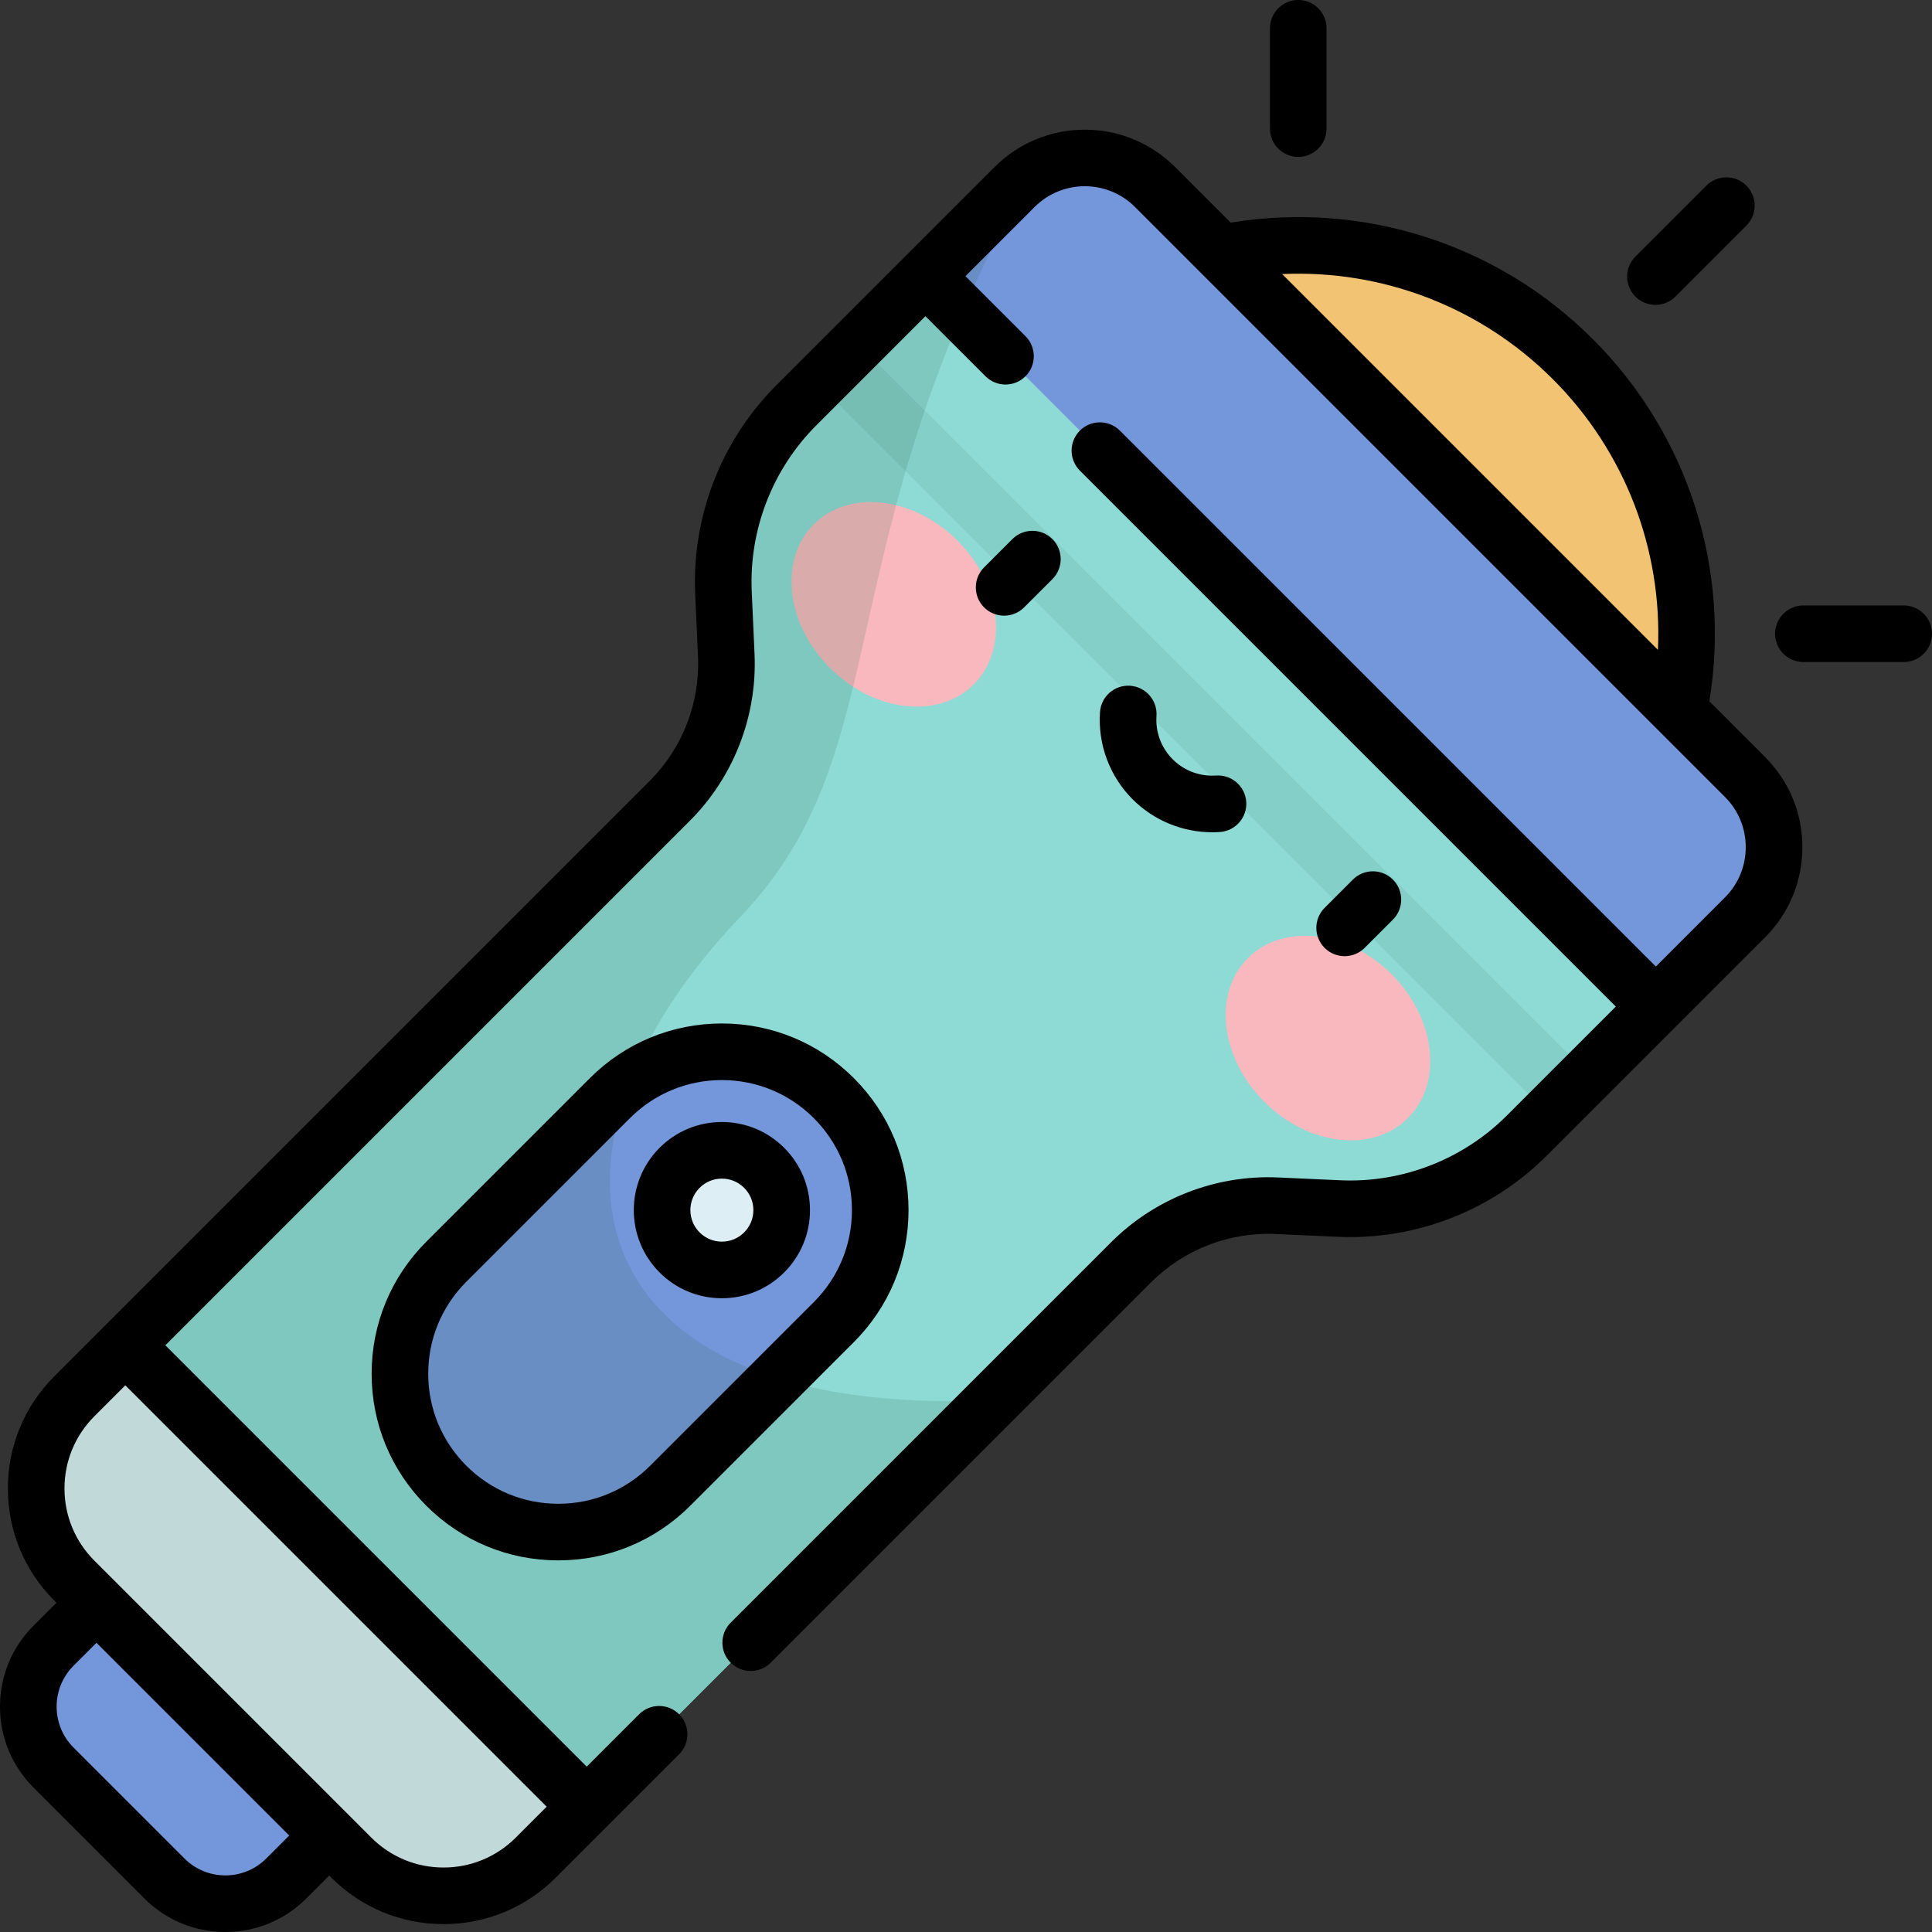 <?xml version="1.0" encoding="iso-8859-1"?>
<!-- Generator: Adobe Illustrator 19.0.0, SVG Export Plug-In . SVG Version: 6.00 Build 0)  -->
<svg version="1.1" id="Capa_1" xmlns="http://www.w3.org/2000/svg" xmlns:xlink="http://www.w3.org/1999/xlink" x="0px" y="0px"
	 viewBox="0 0 512 512" style="enable-background:new 0 0 512 512;" xml:space="preserve">
<rect x="0" y="0" width="512" height="512" fill="#333333" stroke="none"/>
<path style="fill:#7397DA;" d="M43.562,497.806l-29.369-29.369c-8.925-8.925-8.925-23.395,0-32.321l11.369-11.369l61.689,61.689
	l-11.369,11.369C66.958,506.731,52.487,506.731,43.562,497.806z"/>
<circle style="fill:#F1C372;" cx="344.05" cy="167.95" r="102.91"/>
<path id="SVGCleanerId_0" style="fill:#8EDBD6;" d="M93.102,492.288l-73.39-73.39c-13.498-13.498-13.498-35.384,0-48.882
	L177.488,212.24c10.19-10.19,15.626-24.194,14.979-38.59l-0.742-16.517c-0.833-18.548,6.171-36.592,19.299-49.721l57.86-57.86
	c10.274-10.274,26.931-10.274,37.204,0l156.359,156.359c10.274,10.274,10.274,26.931,0,37.204l-57.86,57.86
	c-13.129,13.129-31.173,20.133-49.721,19.299l-16.517-0.742c-14.396-0.647-28.4,4.789-38.59,14.979L141.984,492.288
	C128.486,505.786,106.601,505.786,93.102,492.288z"/>
<g>
	<path id="SVGCleanerId_0_1_" style="fill:#8EDBD6;" d="M93.102,492.288l-73.39-73.39c-13.498-13.498-13.498-35.384,0-48.882
		L177.488,212.24c10.19-10.19,15.626-24.194,14.979-38.59l-0.742-16.517c-0.833-18.548,6.171-36.592,19.299-49.721l57.86-57.86
		c10.274-10.274,26.931-10.274,37.204,0l156.359,156.359c10.274,10.274,10.274,26.931,0,37.204l-57.86,57.86
		c-13.129,13.129-31.173,20.133-49.721,19.299l-16.517-0.742c-14.396-0.647-28.4,4.789-38.59,14.979L141.984,492.288
		C128.486,505.786,106.601,505.786,93.102,492.288z"/>
</g>
<path style="fill:#DDEFF5;" d="M33.211,356.517l-13.498,13.498c-13.498,13.498-13.498,35.384,0,48.882l73.39,73.39
	c13.498,13.498,35.384,13.498,48.882,0l13.498-13.498L33.211,356.517z"/>
<path style="fill:#7397DA;" d="M220.977,291.023L220.977,291.023c-16.388-16.388-42.959-16.388-59.347,0l-43.356,43.356
	c-16.388,16.388-16.388,42.959,0,59.347l0,0c16.388,16.388,42.959,16.388,59.347,0l43.356-43.356
	C237.365,333.982,237.365,307.412,220.977,291.023z"/>
<circle style="fill:#DDEFF5;" cx="191.3" cy="320.7" r="15.851"/>
<path style="fill:#7397DA;" d="M438.812,266.751L245.249,73.188l23.636-23.636c10.274-10.274,26.931-10.274,37.204,0
	l156.359,156.359c10.274,10.274,10.274,26.931,0,37.204L438.812,266.751z"/>
<rect x="182.002" y="185.625" transform="matrix(-0.707 -0.707 0.707 -0.707 407.786 555.161)" style="opacity:0.1;fill:#2C6245;enable-background:new    ;" width="273.737" height="15"/>
<g>
	
		<ellipse transform="matrix(0.707 -0.707 0.707 0.707 -43.86 214.422)" style="fill:#F8B8BD;" cx="236.9" cy="160.154" rx="23.885" ry="29.993"/>
	
		<ellipse transform="matrix(-0.707 0.707 -0.707 -0.707 795.187 220.836)" style="fill:#F8B8BD;" cx="351.857" cy="275.107" rx="23.885" ry="29.993"/>
</g>
<path style="opacity:0.15;fill:#2C6245;enable-background:new    ;" d="M196.353,242.815c42.452-44.44,21.805-97.979,76.802-196.719
	c-1.51,0.983-2.945,2.13-4.27,3.456l-57.86,57.86c-13.129,13.129-20.133,31.173-19.3,49.721l0.742,16.517
	c0.647,14.396-4.789,28.4-14.979,38.59L19.712,370.016c-13.498,13.498-13.498,35.384,0,48.882l73.39,73.39
	c13.498,13.498,35.384,13.498,48.882,0l121.254-121.254C152.242,376.231,135.771,306.233,196.353,242.815z"/>
<path d="M452.998,185.853c5.756-35.113-5.621-70.725-30.873-95.977c-25.253-25.252-60.864-36.632-95.978-30.873l-14.754-14.754
	c-13.182-13.18-34.63-13.18-47.812,0l-57.859,57.86c-14.581,14.581-22.414,34.76-21.488,55.36l0.742,16.517
	c0.551,12.261-4.111,24.271-12.791,32.95L27.916,351.206c-0.003,0.003-0.006,0.005-0.009,0.008s-0.005,0.006-0.008,0.009
	L14.41,364.712c-7.946,7.945-12.321,18.508-12.321,29.744s4.375,21.8,12.32,29.745l0.547,0.547l-6.066,6.066
	C3.157,436.547,0,444.169,0,452.277s3.157,15.73,8.89,21.463l29.369,29.369C43.992,508.843,51.614,512,59.723,512
	s15.73-3.157,21.463-8.891l6.066-6.066l0.547,0.547c7.945,7.945,18.509,12.321,29.744,12.321c11.236,0,21.8-4.375,29.745-12.321
	l32.686-32.686c2.929-2.929,2.929-7.678,0-10.606c-2.93-2.929-7.678-2.929-10.607,0l-13.883,13.884L43.818,356.518l138.974-138.975
	c11.649-11.65,17.907-27.771,17.168-44.23l-0.742-16.517c-0.736-16.403,5.5-32.47,17.111-44.081l28.92-28.921l15.914,15.914
	c1.465,1.464,3.385,2.197,5.304,2.197c1.919,0,3.839-0.732,5.304-2.197c2.929-2.929,2.929-7.678,0-10.606l-15.915-15.915
	l18.332-18.332c7.333-7.333,19.266-7.333,26.599,0l17.544,17.544c0.012,0.012,0.024,0.025,0.036,0.037l121.207,121.207
	c0.006,0.006,0.012,0.012,0.018,0.018l17.554,17.554c7.333,7.333,7.333,19.265,0,26.598l-18.332,18.332L296.788,114.121
	c-2.93-2.929-7.678-2.929-10.607,0s-2.929,7.678,0,10.606l142.025,142.024l-28.921,28.921c-11.609,11.611-27.679,17.853-44.08,17.11
	l-16.517-0.742c-16.438-0.74-32.579,5.518-44.23,17.168L193.639,430.026c-2.929,2.929-2.929,7.678,0,10.606
	c2.929,2.929,7.677,2.93,10.607,0l100.818-100.818c8.679-8.679,20.707-13.341,32.949-12.79l16.517,0.741
	c20.613,0.932,40.779-6.906,55.361-21.488l34.22-34.219c0.002-0.002,0.003-0.003,0.005-0.005s0.003-0.003,0.005-0.005l23.631-23.631
	c6.385-6.385,9.901-14.875,9.901-23.905s-3.517-17.52-9.901-23.905L452.998,185.853z M70.579,492.503
	c-2.899,2.9-6.755,4.497-10.856,4.497c-4.102,0-7.957-1.597-10.856-4.497l-29.369-29.369c-5.987-5.986-5.987-15.728,0-21.714
	l6.066-6.066l51.083,51.083L70.579,492.503z M144.876,478.79l-8.194,8.195c-5.112,5.112-11.909,7.927-19.139,7.927
	c-7.229,0-14.025-2.815-19.137-7.927L30.87,419.449c-0.001-0.001-0.003-0.003-0.004-0.004s-0.003-0.003-0.004-0.004l-5.846-5.846
	c-5.111-5.112-7.927-11.909-7.927-19.138s2.815-14.025,7.928-19.138l8.194-8.194L144.876,478.79z M439.369,172.225L339.775,72.63
	c26.582-1.204,52.607,8.716,71.743,27.852C430.654,119.619,440.573,145.643,439.369,172.225z M438.706,80.794
	c1.919,0,3.839-0.732,5.304-2.197l18.799-18.799c2.929-2.929,2.929-7.678,0-10.607c-2.93-2.929-7.678-2.929-10.607,0L433.403,67.99
	c-2.929,2.929-2.929,7.678,0,10.606C434.867,80.062,436.787,80.794,438.706,80.794z M344.05,41.586c4.143,0,7.5-3.358,7.5-7.5V7.5
	c0-4.142-3.357-7.5-7.5-7.5s-7.5,3.358-7.5,7.5v26.586C336.55,38.228,339.907,41.586,344.05,41.586z M361.644,251.199l7.489-7.489
	c2.929-2.929,2.929-7.678,0-10.607c-2.93-2.929-7.678-2.929-10.607,0l-7.489,7.489c-2.929,2.929-2.929,7.678,0,10.606
	c1.465,1.464,3.385,2.197,5.304,2.197C358.259,253.396,360.179,252.664,361.644,251.199z M299.507,181.733
	c-4.133-0.29-7.711,2.836-7.995,6.97c-0.59,8.608,2.565,17.039,8.655,23.13c5.607,5.607,13.196,8.726,21.081,8.726
	c0.682,0,1.366-0.023,2.051-0.07c4.132-0.284,7.252-3.864,6.969-7.996c-0.284-4.133-3.863-7.247-7.996-6.969
	c-4.273,0.299-8.473-1.271-11.497-4.297c-3.025-3.025-4.592-7.215-4.298-11.498C306.76,185.596,303.64,182.016,299.507,181.733z
	 M504.5,160.45h-26.586c-4.143,0-7.5,3.358-7.5,7.5s3.357,7.5,7.5,7.5H504.5c4.143,0,7.5-3.358,7.5-7.5S508.643,160.45,504.5,160.45
	z M271.406,160.964l7.49-7.489c2.93-2.929,2.93-7.678,0.001-10.606c-2.93-2.929-7.679-2.931-10.607-0.001l-7.49,7.489
	c-2.93,2.929-2.93,7.678-0.001,10.607c1.465,1.465,3.384,2.197,5.304,2.197C268.022,163.16,269.942,162.428,271.406,160.964z
	 M240.769,320.697c0-13.213-5.146-25.635-14.488-34.977c-9.344-9.343-21.765-14.488-34.978-14.488
	c-13.212,0-25.634,5.145-34.977,14.488l-43.355,43.355c-9.343,9.342-14.488,21.764-14.488,34.977
	c0,13.212,5.146,25.634,14.488,34.977c9.343,9.343,21.765,14.488,34.977,14.488c13.213,0,25.634-5.145,34.978-14.488l43.355-43.355
	C235.623,346.332,240.769,333.91,240.769,320.697z M215.673,345.067l-43.355,43.355c-6.509,6.509-15.164,10.094-24.37,10.094
	s-17.86-3.585-24.369-10.094c-6.51-6.51-10.096-15.165-10.096-24.37c0-9.206,3.586-17.861,10.096-24.371l43.355-43.355
	c6.509-6.509,15.163-10.094,24.369-10.094c9.206,0,17.861,3.585,24.371,10.094c6.509,6.51,10.095,15.165,10.095,24.371
	C225.769,329.903,222.183,338.558,215.673,345.067z M191.303,297.346c-6.236,0-12.101,2.429-16.512,6.839
	c-9.104,9.105-9.104,23.918,0.001,33.023c4.41,4.41,10.274,6.839,16.511,6.839s12.102-2.429,16.511-6.839c0,0,0,0,0.001,0
	c4.41-4.41,6.839-10.274,6.839-16.511s-2.429-12.101-6.839-16.511C203.404,299.775,197.54,297.346,191.303,297.346z
	 M197.208,326.601C197.207,326.602,197.207,326.602,197.208,326.601c-1.578,1.578-3.675,2.446-5.905,2.446s-4.327-0.869-5.904-2.446
	c-3.256-3.256-3.256-8.554-0.001-11.809c1.578-1.578,3.675-2.446,5.905-2.446s4.327,0.869,5.905,2.446
	c1.577,1.577,2.445,3.674,2.445,5.904C199.653,322.927,198.785,325.024,197.208,326.601z"/>
<g>
</g>
<g>
</g>
<g>
</g>
<g>
</g>
<g>
</g>
<g>
</g>
<g>
</g>
<g>
</g>
<g>
</g>
<g>
</g>
<g>
</g>
<g>
</g>
<g>
</g>
<g>
</g>
<g>
</g>
</svg>
